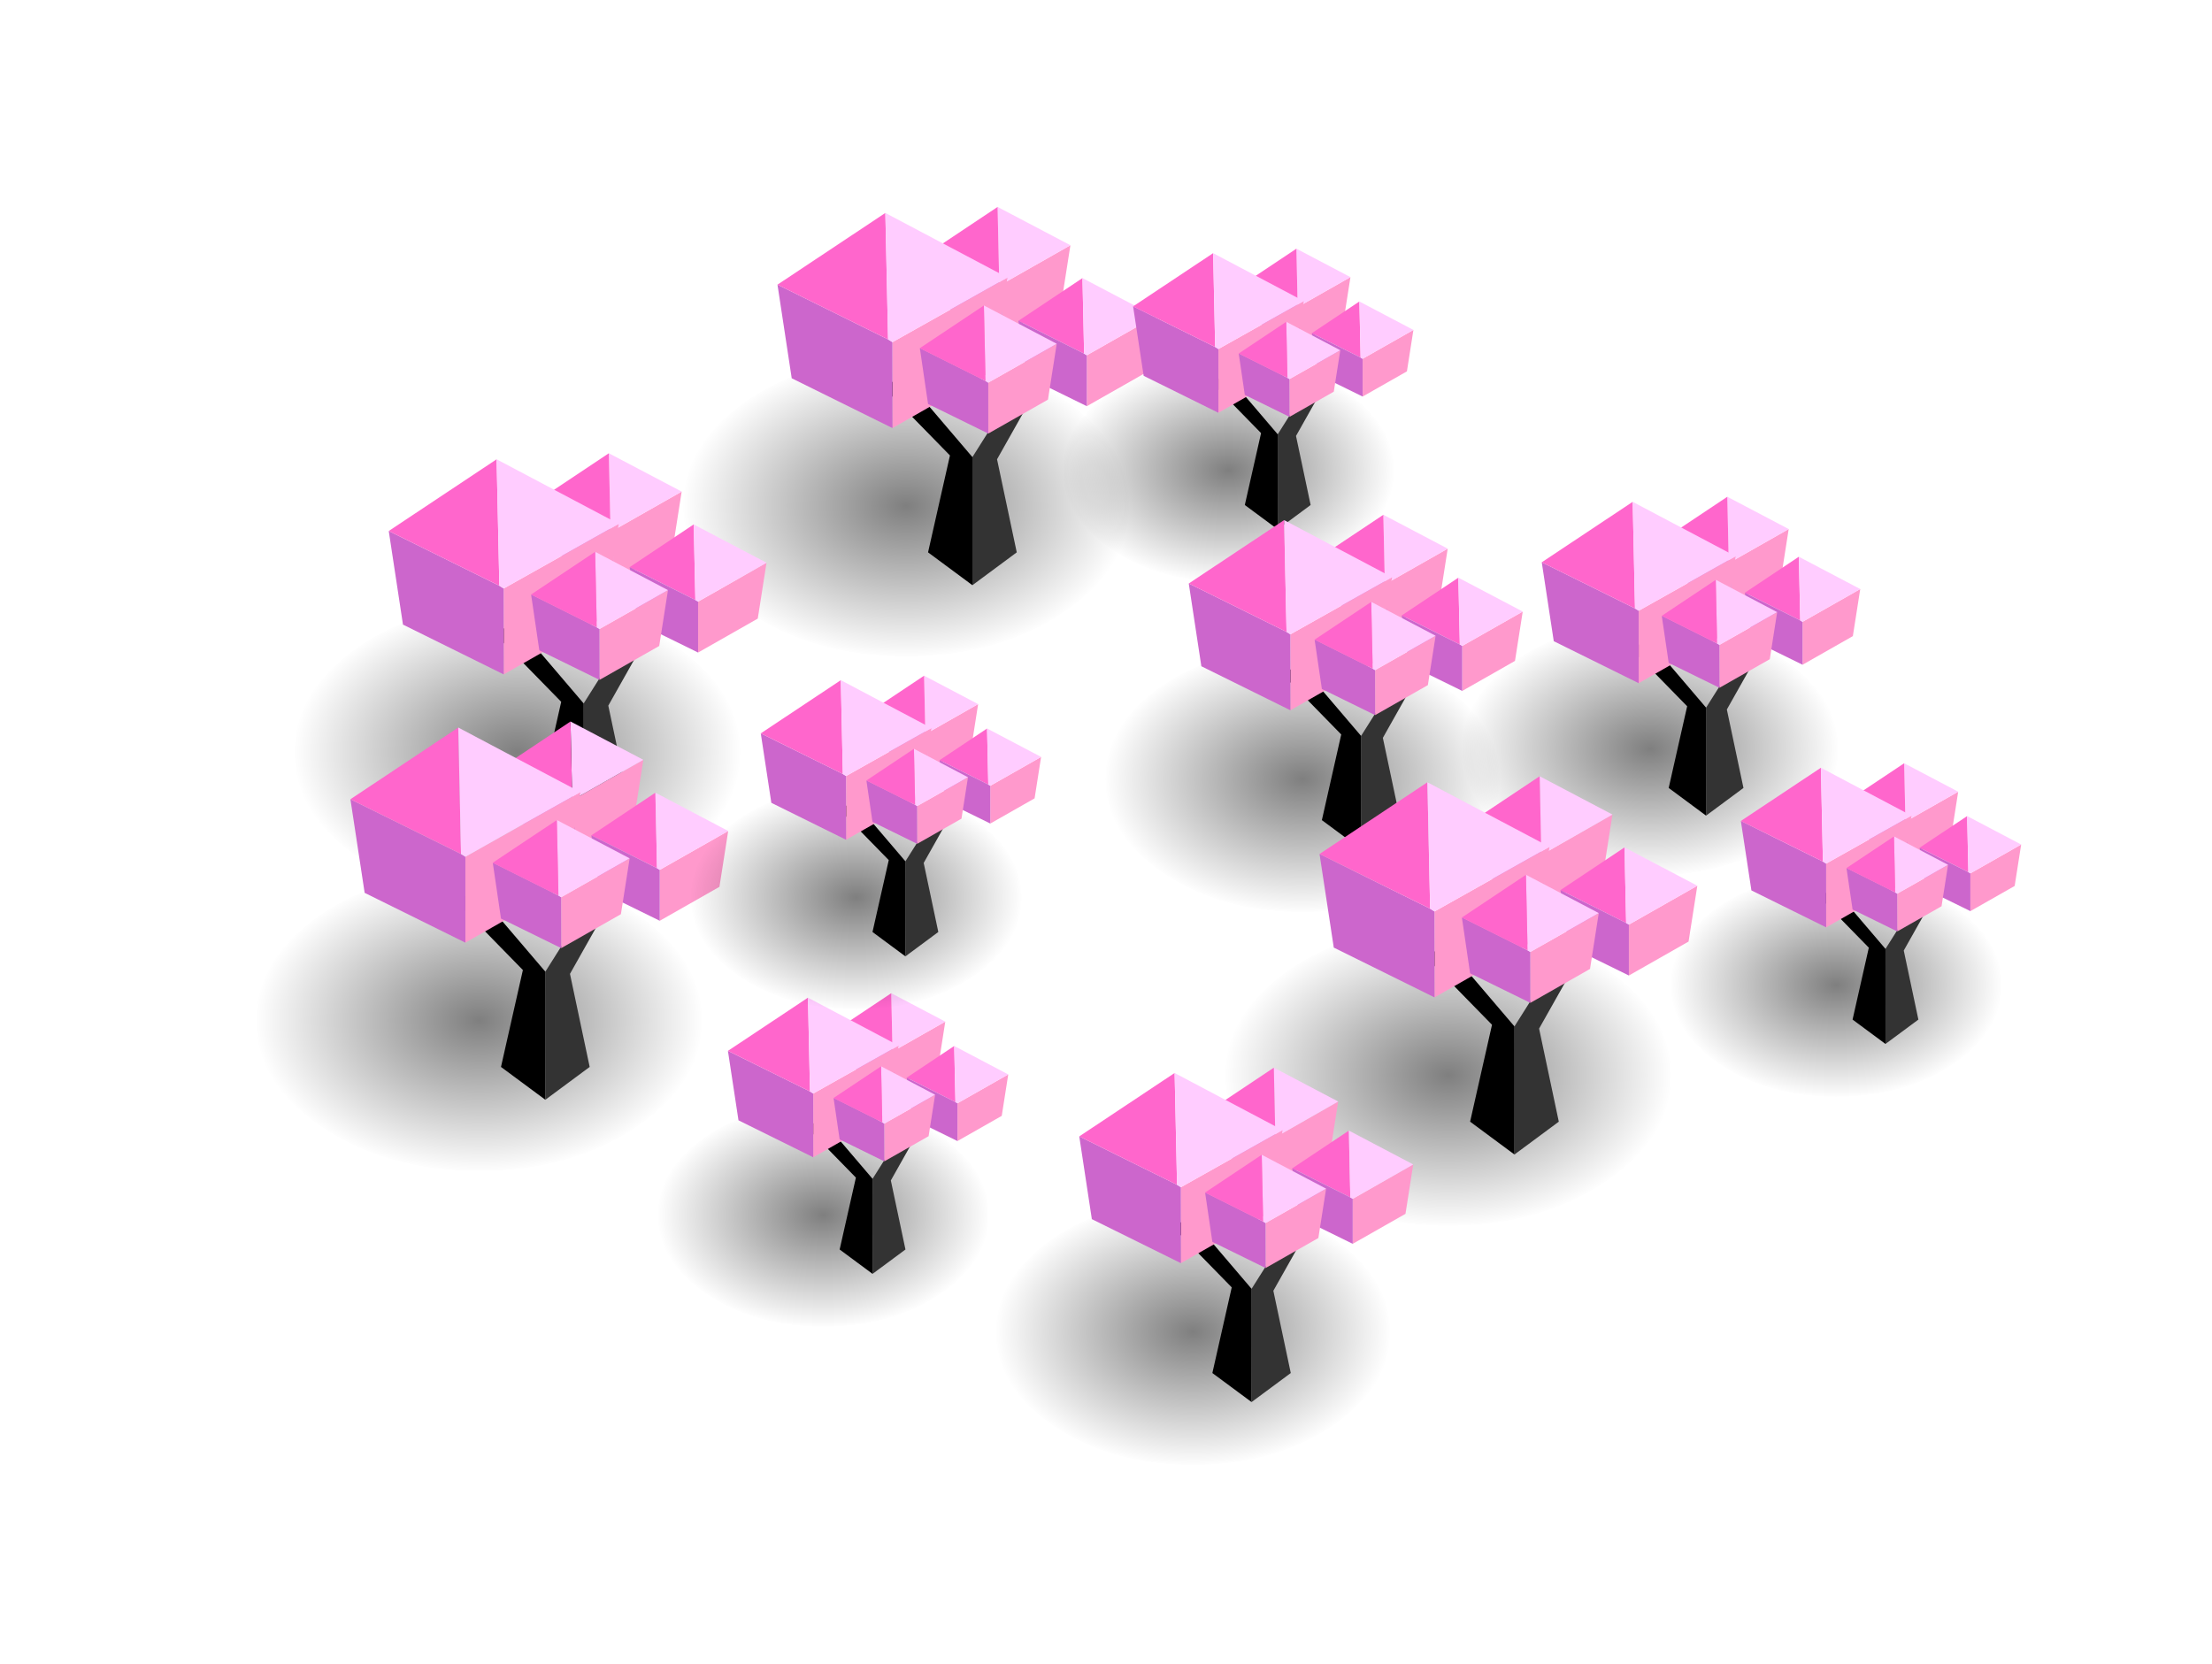 <?xml version="1.0" encoding="UTF-8" standalone="no"?>
<svg xmlns:xlink="http://www.w3.org/1999/xlink" height="151.95px" width="202.0px" xmlns="http://www.w3.org/2000/svg">
  <g transform="matrix(1.0, 0.0, 0.0, 1.0, 1.0, 0.0)">
    <use height="151.95" transform="matrix(1.0, 0.0, 0.0, 1.0, -1.0, 0.0)" width="202.0" xlink:href="#sprite0"/>
    <use height="41.05" transform="matrix(1.0, 0.0, 0.0, 1.0, 61.4, 18.9)" width="43.1" xlink:href="#sprite1"/>
    <use height="41.05" transform="matrix(0.843, 0.0, 0.0, 0.843, 132.544, 45.372)" width="43.1" xlink:href="#sprite1"/>
    <use height="41.05" transform="matrix(1.0, 0.0, 0.0, 1.0, 25.9, 41.4)" width="43.1" xlink:href="#sprite1"/>
    <use height="41.05" transform="matrix(0.742, 0.0, 0.0, 0.742, 96.093, 22.715)" width="43.1" xlink:href="#sprite1"/>
    <use height="41.05" transform="matrix(0.884, 0.0, 0.0, 0.884, 99.956, 47.018)" width="43.1" xlink:href="#sprite1"/>
    <use height="41.05" transform="matrix(1.0, 0.0, 0.0, 1.0, 110.9, 70.9)" width="43.1" xlink:href="#sprite1"/>
    <use height="41.05" transform="matrix(0.742, 0.0, 0.0, 0.742, 59.093, 90.715)" width="43.1" xlink:href="#sprite1"/>
    <use height="41.05" transform="matrix(1.0, 0.0, 0.0, 1.0, 22.4, 65.9)" width="43.1" xlink:href="#sprite1"/>
    <use height="41.05" transform="matrix(0.742, 0.0, 0.0, 0.742, 62.093, 61.715)" width="43.1" xlink:href="#sprite1"/>
    <use height="41.05" transform="matrix(0.742, 0.0, 0.0, 0.742, 151.593, 69.715)" width="43.1" xlink:href="#sprite1"/>
    <use height="41.05" transform="matrix(0.884, 0.0, 0.0, 0.884, 89.956, 97.518)" width="43.1" xlink:href="#sprite1"/>
  </g>
  <defs>
    <g id="sprite0" transform="matrix(1.0, 0.0, 0.0, 1.0, 101.0, 75.95)">
      <use height="151.95" transform="matrix(1.0, 0.0, 0.0, 1.0, -101.0, -75.95)" width="202.0" xlink:href="#shape0"/>
    </g>
    <g id="shape0" transform="matrix(1.0, 0.0, 0.0, 1.0, 101.0, 75.95)">
      <path d="M-101.0 -75.95 L101.0 -75.95 101.0 76.0 -101.0 76.0 -101.0 -75.95" fill="#00ff00" fill-opacity="0.0" fill-rule="evenodd" stroke="none"/>
    </g>
    <g id="sprite1" transform="matrix(1.0, 0.0, 0.0, 1.0, 26.35, 24.3)">
      <use height="27.45" transform="matrix(1.0, 0.0, 0.0, 1.0, -26.35, -10.7)" width="40.7" xlink:href="#sprite2"/>
      <use height="34.55" transform="matrix(1.0, 0.0, 0.0, 1.0, -17.75, -24.3)" width="34.5" xlink:href="#shape2"/>
    </g>
    <g id="sprite2" transform="matrix(1.0, 0.0, 0.0, 1.0, 20.35, 13.7)">
      <use height="27.45" transform="matrix(1.0, 0.0, 0.0, 1.0, -20.35, -13.7)" width="40.7" xlink:href="#shape1"/>
    </g>
    <g id="shape1" transform="matrix(1.0, 0.0, 0.0, 1.0, 20.35, 13.7)">
      <path d="M20.35 0.0 Q20.35 5.7 14.4 9.7 8.45 13.75 0.0 13.75 -8.45 13.75 -14.4 9.7 -20.35 5.7 -20.35 0.0 -20.35 -5.65 -14.4 -9.7 -8.45 -13.7 0.0 -13.7 8.45 -13.7 14.4 -9.7 20.35 -5.65 20.35 0.0" fill="url(#gradient0)" fill-rule="evenodd" stroke="none"/>
    </g>
    <radialGradient cx="0" cy="0" gradientTransform="matrix(0.025, 0.0, 0.0, 0.017, 0.0, 0.0)" gradientUnits="userSpaceOnUse" id="gradient0" r="819.2" spreadMethod="pad">
      <stop offset="0.0" stop-color="#000000" stop-opacity="0.502"/>
      <stop offset="1.0" stop-color="#000000" stop-opacity="0.0"/>
    </radialGradient>
    <g id="shape2" transform="matrix(1.0, 0.0, 0.0, 1.0, 17.75, 24.3)">
      <path d="M0.05 -1.45 L2.1 -4.7 8.05 -11.45 2.3 -1.25 4.1 7.25 0.05 10.25 0.05 -1.45" fill="#333333" fill-rule="evenodd" stroke="none"/>
      <path d="M0.05 10.25 L-4.0 7.25 -2.0 -1.6 -10.85 -10.65 -4.0 -6.2 0.05 -1.45 0.05 10.25" fill="#000000" fill-rule="evenodd" stroke="none"/>
      <path d="M9.0 -20.8 L8.2 -15.7 2.75 -12.6 2.75 -17.25 9.0 -20.8" fill="#ff99cc" fill-rule="evenodd" stroke="none"/>
      <path d="M2.75 -12.6 L-2.75 -15.3 -3.5 -20.4 2.5 -17.4 2.75 -17.25 2.75 -12.6" fill="#cc66cc" fill-rule="evenodd" stroke="none"/>
      <path d="M2.35 -24.3 L9.0 -20.8 2.75 -17.25 2.5 -17.4 2.35 -24.3" fill="#ffccff" fill-rule="evenodd" stroke="none"/>
      <path d="M-3.5 -20.4 L2.35 -24.3 2.5 -17.4 -3.5 -20.4" fill="#ff66cc" fill-rule="evenodd" stroke="none"/>
      <path d="M3.25 -17.85 L1.95 -9.35 -7.25 -4.1 -7.25 -11.95 3.25 -17.85" fill="#ff99cc" fill-rule="evenodd" stroke="none"/>
      <path d="M-7.25 -4.1 L-16.45 -8.65 -17.75 -17.2 -7.65 -12.2 -7.25 -11.95 -7.25 -4.1" fill="#cc66cc" fill-rule="evenodd" stroke="none"/>
      <path d="M-17.75 -17.2 L-7.9 -23.75 -7.65 -12.2 -17.75 -17.2" fill="#ff66cc" fill-rule="evenodd" stroke="none"/>
      <path d="M-7.9 -23.75 L3.25 -17.85 -7.25 -11.95 -7.65 -12.2 -7.9 -23.75" fill="#ffccff" fill-rule="evenodd" stroke="none"/>
      <path d="M4.25 -13.9 L10.1 -17.8 10.25 -10.9 4.25 -13.9" fill="#ff66cc" fill-rule="evenodd" stroke="none"/>
      <path d="M16.75 -14.3 L15.95 -9.2 10.5 -6.1 10.5 -10.75 16.75 -14.3" fill="#ff99cc" fill-rule="evenodd" stroke="none"/>
      <path d="M10.5 -6.1 L5.0 -8.8 4.25 -13.9 10.25 -10.9 10.5 -10.75 10.5 -6.1" fill="#cc66cc" fill-rule="evenodd" stroke="none"/>
      <path d="M10.1 -17.8 L16.75 -14.3 10.5 -10.75 10.25 -10.9 10.1 -17.8" fill="#ffccff" fill-rule="evenodd" stroke="none"/>
      <path d="M7.75 -11.8 L6.95 -6.7 1.5 -3.6 1.5 -8.25 7.75 -11.8" fill="#ff99cc" fill-rule="evenodd" stroke="none"/>
      <path d="M1.5 -3.6 L-4.0 -6.3 -4.75 -11.4 1.25 -8.4 1.5 -8.25 1.5 -3.6" fill="#cc66cc" fill-rule="evenodd" stroke="none"/>
      <path d="M1.1 -15.3 L7.75 -11.8 1.5 -8.25 1.25 -8.4 1.1 -15.3" fill="#ffccff" fill-rule="evenodd" stroke="none"/>
      <path d="M-4.75 -11.4 L1.1 -15.3 1.25 -8.4 -4.75 -11.4" fill="#ff66cc" fill-rule="evenodd" stroke="none"/>
    </g>
  </defs>
</svg>
